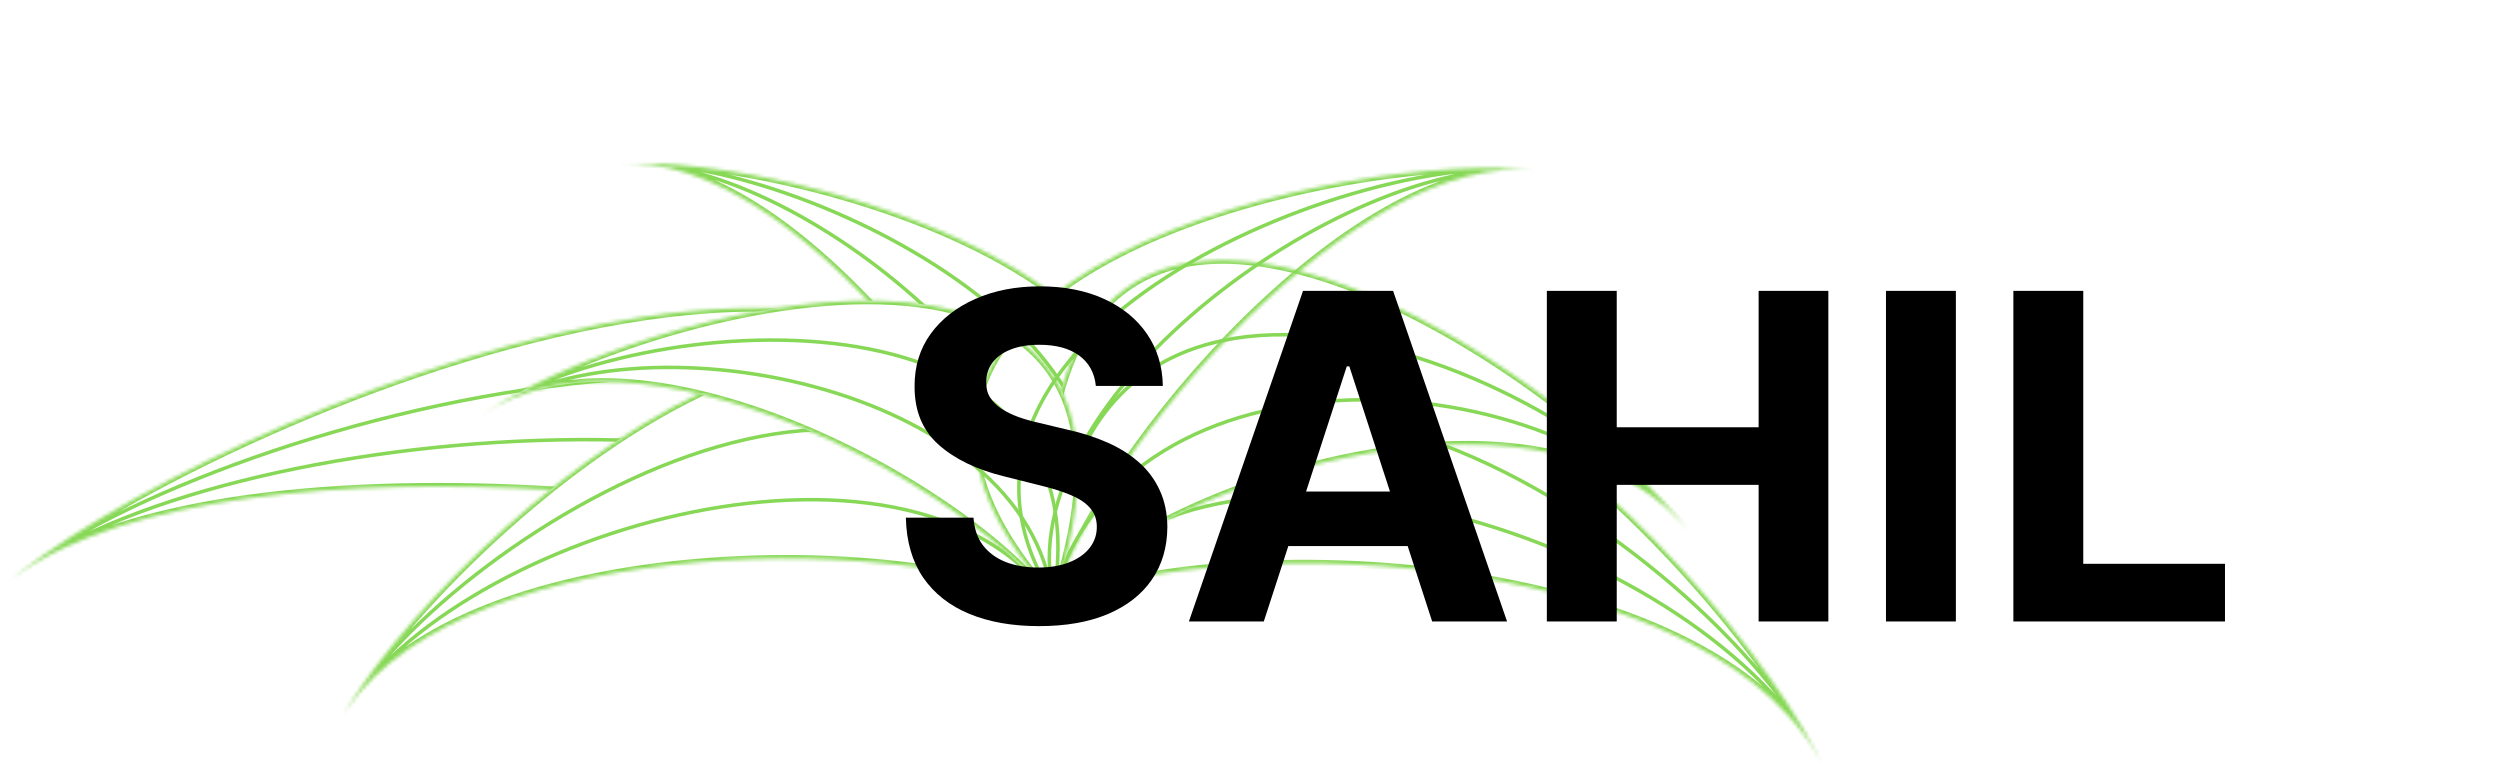 <svg width="704" height="218" viewBox="0 0 704 218" fill="none" xmlns="http://www.w3.org/2000/svg">
<rect width="704" height="218" fill="#1E1E1E"/>
<rect width="1440" height="1024" transform="translate(-296 -57)" fill="white"/>
<mask id="path-1-inside-1_0_1" fill="white">
<path d="M174.732 46.19C223.41 42.636 381.608 87.186 296.472 169.312C286.597 128.049 223.41 42.636 174.732 46.19Z"/>
</mask>
<path d="M174.732 46.19C223.41 42.636 381.608 87.186 296.472 169.312C286.597 128.049 223.41 42.636 174.732 46.19Z" fill="white"/>
<path d="M296.472 169.312L295.996 169.159L296.874 169.609L296.472 169.312ZM174.768 46.688C186.843 45.807 203.589 48.81 221.16 54.894C238.722 60.975 257.06 70.116 272.314 81.468C287.574 92.825 299.705 106.362 304.924 121.219C310.132 136.043 308.482 152.239 296.07 169.015L296.874 169.609C309.471 152.583 311.192 136.043 305.868 120.888C300.556 105.767 288.252 92.083 272.911 80.665C257.562 69.243 239.13 60.058 221.487 53.949C203.853 47.844 186.96 44.796 174.696 45.691L174.768 46.688ZM174.768 46.688C186.816 45.809 201.496 49.667 216.498 56.831C231.491 63.99 246.761 74.429 259.979 86.654C273.198 98.881 284.346 112.877 291.114 127.141C297.882 141.406 300.253 155.898 295.996 169.159L296.948 169.465C301.308 155.885 298.854 141.121 292.017 126.713C285.18 112.303 273.943 98.208 260.658 85.92C247.371 73.631 232.018 63.133 216.929 55.928C201.848 48.727 186.987 44.794 174.696 45.691L174.768 46.688ZM296.472 169.312L295.5 169.545L295.907 171.247L297.167 170.032L296.472 169.312ZM174.805 47.187C186.83 46.309 205.731 48.404 226.025 53.351C246.308 58.296 267.884 66.067 285.269 76.479C302.685 86.911 315.711 99.882 319.238 115.153C322.747 130.343 316.931 148.187 295.778 168.592L297.167 170.032C318.581 149.374 324.917 130.853 321.187 114.703C317.475 98.634 303.873 85.291 286.296 74.763C268.688 64.217 246.909 56.383 226.499 51.408C206.101 46.435 186.974 44.293 174.659 45.192L174.805 47.187ZM174.805 47.187C186.675 46.321 199.535 50.877 212.368 58.972C225.188 67.059 237.888 78.621 249.405 91.608C272.462 117.609 290.615 149.134 295.5 169.545L297.445 169.079C292.454 148.227 274.075 116.414 250.901 90.281C239.302 77.202 226.461 65.498 213.435 57.28C200.42 49.07 187.128 44.282 174.659 45.192L174.805 47.187Z" fill="#87D856" mask="url(#path-1-inside-1_0_1)"/>
<mask id="path-3-inside-2_0_1" fill="white">
<path d="M0 165.765C54.187 118.343 298.479 14.625 295.981 165.765C233.954 137.666 54.187 118.343 0 165.765Z"/>
</mask>
<path d="M0 165.765C54.187 118.343 298.479 14.625 295.981 165.765C233.954 137.666 54.187 118.343 0 165.765Z" fill="white"/>
<path d="M295.981 165.765L295.571 166.051L296.471 165.663L295.981 165.765ZM0.329 166.141C13.808 154.345 37.634 141.806 66.177 131.296C94.709 120.79 127.906 112.327 160.093 108.66C192.29 104.991 223.432 106.126 247.879 114.772C272.304 123.41 290.019 139.53 295.491 165.867L296.471 165.663C290.911 138.908 272.886 122.555 248.213 113.829C223.562 105.111 192.248 103.99 159.98 107.666C127.704 111.344 94.429 119.827 65.832 130.357C37.246 140.884 13.285 153.473 -0.329 165.389L0.329 166.141ZM0.329 166.141C13.79 154.36 36.191 144.464 62.973 137.257C89.741 130.054 120.831 125.552 151.624 124.524C182.418 123.496 212.893 125.944 238.436 132.628C263.993 139.315 284.535 150.223 295.571 166.051L296.391 165.479C285.155 149.363 264.337 138.372 238.689 131.66C213.027 124.945 182.45 122.494 151.59 123.524C120.729 124.554 89.562 129.067 62.713 136.292C35.879 143.513 13.303 153.458 -0.329 165.389L0.329 166.141ZM295.981 165.765L295.568 166.676L296.956 167.304L296.981 165.781L295.981 165.765ZM0.659 166.517C14.1 154.754 39.429 139.427 69.876 125.413C100.308 111.406 135.768 98.749 169.436 92.286C203.139 85.816 234.879 85.585 257.989 96.242C269.519 101.559 278.9 109.585 285.333 120.92C291.771 132.264 295.291 146.987 294.981 165.748L296.981 165.781C297.295 146.757 293.728 131.66 287.072 119.933C280.412 108.196 270.695 99.899 258.827 94.426C235.14 83.503 202.89 83.827 169.059 90.322C135.192 96.823 99.576 109.542 69.04 123.596C38.521 137.643 12.993 153.065 -0.659 165.012L0.659 166.517ZM0.659 166.517C13.999 154.843 35.176 147.2 60.556 142.793C85.907 138.39 115.321 137.238 145.01 138.444C204.418 140.857 264.721 152.702 295.568 166.676L296.394 164.854C265.214 150.729 204.62 138.863 145.091 136.445C115.311 135.236 85.747 136.388 60.214 140.822C34.708 145.251 13.095 152.976 -0.659 165.012L0.659 166.517Z" fill="#87D856" mask="url(#path-3-inside-2_0_1)"/>
<mask id="path-5-inside-3_0_1" fill="white">
<path d="M94.997 204.19C123.763 150.895 272.291 19.516 296.467 169.322C249.436 148.834 123.763 150.895 94.997 204.19Z"/>
</mask>
<path d="M94.997 204.19C123.763 150.895 272.291 19.516 296.467 169.322C249.436 148.834 123.763 150.895 94.997 204.19Z" fill="white"/>
<path d="M296.467 169.322L296.06 169.612L296.943 169.168L296.467 169.322ZM95.437 204.428C102.583 191.188 116.638 175.994 134.252 162.247C151.859 148.504 172.984 136.237 194.235 128.828C215.493 121.416 236.824 118.884 254.878 124.536C272.899 130.178 287.735 143.999 295.991 169.476L296.943 169.168C288.6 143.426 273.549 129.333 255.177 123.582C236.837 117.84 215.269 120.435 193.906 127.884C172.534 135.335 151.314 147.661 133.636 161.459C115.965 175.251 101.794 190.545 94.557 203.953L95.437 204.428ZM95.437 204.428C102.571 191.212 116.098 178.806 133.069 168.537C150.033 158.272 170.399 150.165 191.157 145.527C211.916 140.888 233.042 139.723 251.532 143.318C270.018 146.912 285.839 155.257 296.06 169.612L296.874 169.032C286.466 154.412 270.384 145.965 251.722 142.337C233.063 138.709 211.794 139.891 190.939 144.551C170.081 149.211 149.613 157.357 132.552 167.681C115.497 178.001 101.807 190.521 94.557 203.953L95.437 204.428ZM296.467 169.322L296.068 170.239L297.746 170.97L297.454 169.163L296.467 169.322ZM95.877 204.665C103 191.469 117.596 173.347 135.902 155.916C154.201 138.491 176.133 121.827 197.882 111.496C219.663 101.151 241.053 97.251 258.426 104.99C275.753 112.707 289.46 132.178 295.48 169.482L297.454 169.163C291.386 131.563 277.461 111.279 259.24 103.163C241.066 95.067 218.993 99.255 197.024 109.69C175.023 120.14 152.919 136.951 134.523 154.468C116.134 171.977 101.377 190.264 94.117 203.715L95.877 204.665ZM95.877 204.665C102.925 191.608 115.956 181.608 132.405 174.291C148.846 166.977 168.615 162.382 188.995 160.081C229.79 155.476 272.771 160.09 296.068 170.239L296.866 168.405C273.131 158.066 229.761 153.466 188.77 158.094C168.257 160.409 148.275 165.042 131.592 172.463C114.918 179.881 101.452 190.126 94.117 203.715L95.877 204.665Z" fill="#87D856" mask="url(#path-5-inside-3_0_1)"/>
<mask id="path-7-inside-4_0_1" fill="white">
<path d="M514.398 217.749C486.3 155.811 332.246 -0.233 296.494 169.323C349.147 148.025 486.3 155.811 514.398 217.749Z"/>
</mask>
<path d="M514.398 217.749C486.3 155.811 332.246 -0.233 296.494 169.323C349.147 148.025 486.3 155.811 514.398 217.749Z" fill="white"/>
<path d="M296.494 169.323L296.892 169.625L296.025 169.15L296.494 169.323ZM513.943 217.956C506.957 202.558 492.546 184.642 474.161 168.222C455.782 151.808 433.468 136.921 410.713 127.563C387.952 118.202 364.803 114.393 344.72 120.051C324.667 125.7 307.581 140.813 296.963 169.497L296.025 169.15C306.733 140.221 324.036 124.839 344.448 119.088C364.831 113.346 388.223 117.232 411.094 126.638C433.971 136.047 456.38 151.001 474.827 167.476C493.27 183.947 507.789 201.972 514.853 217.543L513.943 217.956ZM513.943 217.956C506.968 202.583 492.957 187.864 475.057 175.434C457.163 163.008 435.419 152.893 413.032 146.712C368.206 134.336 321.039 137.776 296.892 169.625L296.095 169.021C320.631 136.659 368.367 133.343 413.298 145.748C435.789 151.958 457.637 162.119 475.628 174.612C493.612 187.102 507.778 201.947 514.853 217.543L513.943 217.956ZM296.494 169.323L296.869 170.25L295.128 170.954L295.515 169.117L296.494 169.323ZM513.487 218.163C506.522 202.809 491.699 181.531 472.787 160.884C453.879 140.244 430.955 120.312 407.834 107.602C384.684 94.876 361.545 89.499 342.056 97.572C322.596 105.633 306.383 127.272 297.472 169.529L295.515 169.117C304.481 126.596 320.932 104.157 341.29 95.724C361.62 87.303 385.454 93.017 408.798 105.85C432.172 118.699 455.264 138.794 474.261 159.533C493.254 180.267 508.225 201.721 515.309 217.336L513.487 218.163ZM513.487 218.163C506.588 202.954 492.957 190.993 475.442 181.946C457.932 172.902 436.619 166.813 414.498 163.311C370.219 156.3 322.968 159.693 296.869 170.25L296.119 168.396C322.673 157.655 370.325 154.292 414.81 161.335C437.071 164.859 458.605 170.999 476.36 180.169C494.109 189.337 508.159 201.576 515.309 217.336L513.487 218.163Z" fill="#87D856" mask="url(#path-7-inside-4_0_1)"/>
<mask id="path-9-inside-5_0_1" fill="white">
<path d="M477.209 151.623C438.924 100.489 278.285 -4.045 296.236 168.804C331.108 133.042 438.924 100.489 477.209 151.623Z"/>
</mask>
<path d="M477.209 151.623C438.924 100.489 278.285 -4.045 296.236 168.804C331.108 133.042 438.924 100.489 477.209 151.623Z" fill="white"/>
<path d="M296.236 168.804L296.719 168.934L295.737 168.796L296.236 168.804ZM476.808 151.923C467.292 139.212 451.38 126.26 432.811 115.901C414.246 105.544 393.067 97.802 373.04 95.479C353.009 93.155 334.192 96.257 320.267 107.505C306.353 118.744 297.223 138.201 296.736 168.812L295.737 168.796C296.226 137.999 305.42 118.212 319.639 106.727C333.848 95.249 352.973 92.144 373.155 94.486C393.342 96.827 414.647 104.622 433.298 115.028C451.947 125.431 467.983 138.467 477.609 151.323L476.808 151.923ZM476.808 151.923C457.796 126.529 417.811 111.927 379.992 113.147C342.183 114.366 306.785 131.38 296.719 168.934L295.753 168.675C305.981 130.518 341.926 113.374 379.959 112.147C417.982 110.921 458.337 125.583 477.609 151.323L476.808 151.923ZM296.236 168.804L296.952 169.502L295.462 171.03L295.242 168.908L296.236 168.804ZM476.408 152.222C466.919 139.548 449.787 123.496 429.678 109.244C409.569 94.993 386.574 82.607 365.386 77.189C344.178 71.766 325.043 73.377 312.279 86.7C299.462 100.077 292.751 125.564 297.231 168.701L295.242 168.908C290.746 125.62 297.384 99.355 310.834 85.317C324.337 71.223 344.389 69.755 365.882 75.251C387.395 80.752 410.617 93.284 430.834 107.613C451.051 121.941 468.356 138.131 478.009 151.024L476.408 152.222ZM476.408 152.222C457.62 127.129 421.617 122.413 385.612 128.613C349.651 134.806 314.198 151.817 296.952 169.502L295.52 168.106C313.147 150.03 349.038 132.883 385.273 126.642C421.466 120.409 458.512 124.984 478.009 151.024L476.408 152.222Z" fill="#87D856" mask="url(#path-9-inside-5_0_1)"/>
<mask id="path-11-inside-6_0_1" fill="white">
<path d="M135.713 116.942C178.04 86.947 338.929 43.601 296.47 169.317C270.422 134.887 178.04 86.947 135.713 116.942Z"/>
</mask>
<path d="M135.713 116.942C178.04 86.947 338.929 43.601 296.47 169.317C270.422 134.887 178.04 86.947 135.713 116.942Z" fill="white"/>
<path d="M296.47 169.317L295.973 169.372L296.962 169.406L296.47 169.317ZM136.002 117.35C146.506 109.906 162.826 103.666 181.163 99.948C199.492 96.232 219.789 95.047 238.228 97.675C256.674 100.305 273.203 106.743 284.067 118.22C294.91 129.675 300.178 146.219 295.978 169.227L296.962 169.406C301.208 146.146 295.895 129.26 284.793 117.533C273.713 105.828 256.933 99.332 238.369 96.685C219.798 94.038 199.384 95.234 180.964 98.969C162.551 102.701 146.083 108.98 135.424 116.534L136.002 117.35ZM136.002 117.35C146.484 109.922 161.297 105.636 177.767 104.362C194.23 103.089 212.306 104.829 229.276 109.41C263.267 118.587 292.599 139.087 295.973 169.372L296.967 169.261C293.522 138.337 263.639 117.652 229.537 108.445C212.462 103.835 194.272 102.083 177.69 103.365C161.116 104.647 146.105 108.965 135.424 116.534L136.002 117.35ZM296.47 169.317L295.672 169.92L296.812 171.427L297.417 169.637L296.47 169.317ZM136.291 117.758C146.755 110.342 164.639 102.048 184.955 95.748C205.263 89.45 227.901 85.177 247.858 85.737C267.849 86.298 284.913 91.697 294.413 104.475C303.898 117.232 306.095 137.692 295.522 168.997L297.417 169.637C308.074 138.084 306.082 116.818 296.018 103.282C285.971 89.767 268.129 84.305 247.914 83.738C227.665 83.17 204.798 87.5 184.362 93.837C163.934 100.172 145.833 108.544 135.134 116.126L136.291 117.758ZM136.291 117.758C146.626 110.434 160.085 107.821 174.971 108.628C189.852 109.435 206.073 113.656 221.828 119.9C253.372 132.4 282.798 152.902 295.672 169.92L297.267 168.713C284.094 151.301 254.305 130.619 222.564 118.04C206.677 111.744 190.238 107.453 175.079 106.631C159.925 105.81 145.963 108.452 135.134 116.126L136.291 117.758Z" fill="#87D856" mask="url(#path-11-inside-6_0_1)"/>
<mask id="path-13-inside-7_0_1" fill="white">
<path d="M433.146 48.156C382.698 41.256 214.414 77.249 296.779 168.365C310.258 126.046 382.698 41.256 433.146 48.156Z"/>
</mask>
<path d="M296.779 168.365L297.265 168.247L296.357 168.633L296.779 168.365ZM433.078 48.652C420.561 46.94 402.875 48.967 384.095 54.148C365.323 59.326 345.506 67.64 328.731 78.461C311.95 89.286 298.258 102.589 291.668 117.725C285.093 132.828 285.563 149.808 297.201 168.097L296.357 168.633C284.549 150.079 284.037 132.748 290.751 117.326C297.452 101.937 311.324 88.499 328.189 77.621C345.062 66.737 364.975 58.384 383.829 53.184C402.673 47.986 420.507 45.923 433.214 47.661L433.078 48.652ZM433.078 48.652C420.587 46.943 404.988 49.997 388.8 56.472C372.621 62.942 355.9 72.811 341.181 84.675C326.459 96.54 313.759 110.384 305.602 124.797C297.445 139.211 293.853 154.152 297.265 168.247L296.293 168.483C292.801 154.06 296.497 138.855 304.732 124.304C312.967 109.753 325.763 95.816 340.553 83.896C355.345 71.974 372.152 62.053 388.429 55.543C404.696 49.037 420.481 45.919 433.214 47.661L433.078 48.652ZM296.779 168.365L297.732 168.668L297.204 170.326L296.037 169.036L296.779 168.365ZM433.01 49.147C420.542 47.442 400.68 48.381 379.148 52.199C357.628 56.016 334.54 62.691 315.614 72.394C296.655 82.115 282.062 94.776 277.2 110.468C272.363 126.077 277.054 145.054 297.521 167.694L296.037 169.036C275.321 146.118 270.161 126.427 275.289 109.876C280.392 93.409 295.579 80.419 314.702 70.615C333.857 60.793 357.151 54.069 378.799 50.23C400.435 46.393 420.526 45.421 433.281 47.165L433.01 49.147ZM433.01 49.147C420.695 47.462 406.931 51.366 392.928 58.956C378.938 66.538 364.807 77.747 351.8 90.517C325.761 116.081 304.403 147.723 297.732 168.668L295.826 168.061C302.634 146.687 324.236 114.775 350.399 89.09C363.493 76.235 377.773 64.895 391.975 57.197C406.164 49.507 420.373 45.4 433.281 47.165L433.01 49.147Z" fill="#87D856" mask="url(#path-13-inside-7_0_1)"/>
<path d="M308.591 108.682C308.227 105.015 306.667 102.167 303.909 100.136C301.152 98.106 297.409 97.091 292.682 97.091C289.47 97.091 286.758 97.546 284.545 98.454C282.333 99.333 280.636 100.561 279.455 102.136C278.303 103.712 277.727 105.5 277.727 107.5C277.667 109.167 278.015 110.621 278.773 111.864C279.561 113.106 280.636 114.182 282 115.091C283.364 115.97 284.939 116.742 286.727 117.409C288.515 118.045 290.424 118.591 292.455 119.045L300.818 121.045C304.879 121.955 308.606 123.167 312 124.682C315.394 126.197 318.333 128.061 320.818 130.273C323.303 132.485 325.227 135.091 326.591 138.091C327.985 141.091 328.697 144.53 328.727 148.409C328.697 154.106 327.242 159.045 324.364 163.227C321.515 167.379 317.394 170.606 312 172.909C306.636 175.182 300.167 176.318 292.591 176.318C285.076 176.318 278.53 175.167 272.955 172.864C267.409 170.561 263.076 167.152 259.955 162.636C256.864 158.091 255.242 152.47 255.091 145.773H274.136C274.348 148.894 275.242 151.5 276.818 153.591C278.424 155.652 280.561 157.212 283.227 158.273C285.924 159.303 288.97 159.818 292.364 159.818C295.697 159.818 298.591 159.333 301.045 158.364C303.53 157.394 305.455 156.045 306.818 154.318C308.182 152.591 308.864 150.606 308.864 148.364C308.864 146.273 308.242 144.515 307 143.091C305.788 141.667 304 140.455 301.636 139.455C299.303 138.455 296.439 137.545 293.045 136.727L282.909 134.182C275.061 132.273 268.864 129.288 264.318 125.227C259.773 121.167 257.515 115.697 257.545 108.818C257.515 103.182 259.015 98.258 262.045 94.046C265.106 89.833 269.303 86.546 274.636 84.182C279.97 81.818 286.03 80.636 292.818 80.636C299.727 80.636 305.758 81.818 310.909 84.182C316.091 86.546 320.121 89.833 323 94.046C325.879 98.258 327.364 103.136 327.455 108.682H308.591ZM355.886 175H334.795L366.932 81.909H392.295L424.386 175H403.295L379.977 103.182H379.25L355.886 175ZM354.568 138.409H404.386V153.773H354.568V138.409ZM435.591 175V81.909H455.273V120.318H495.227V81.909H514.864V175H495.227V136.545H455.273V175H435.591ZM550.773 81.909V175H531.091V81.909H550.773ZM566.966 175V81.909H586.648V158.773H626.557V175H566.966Z" fill="black"/>
</svg>

